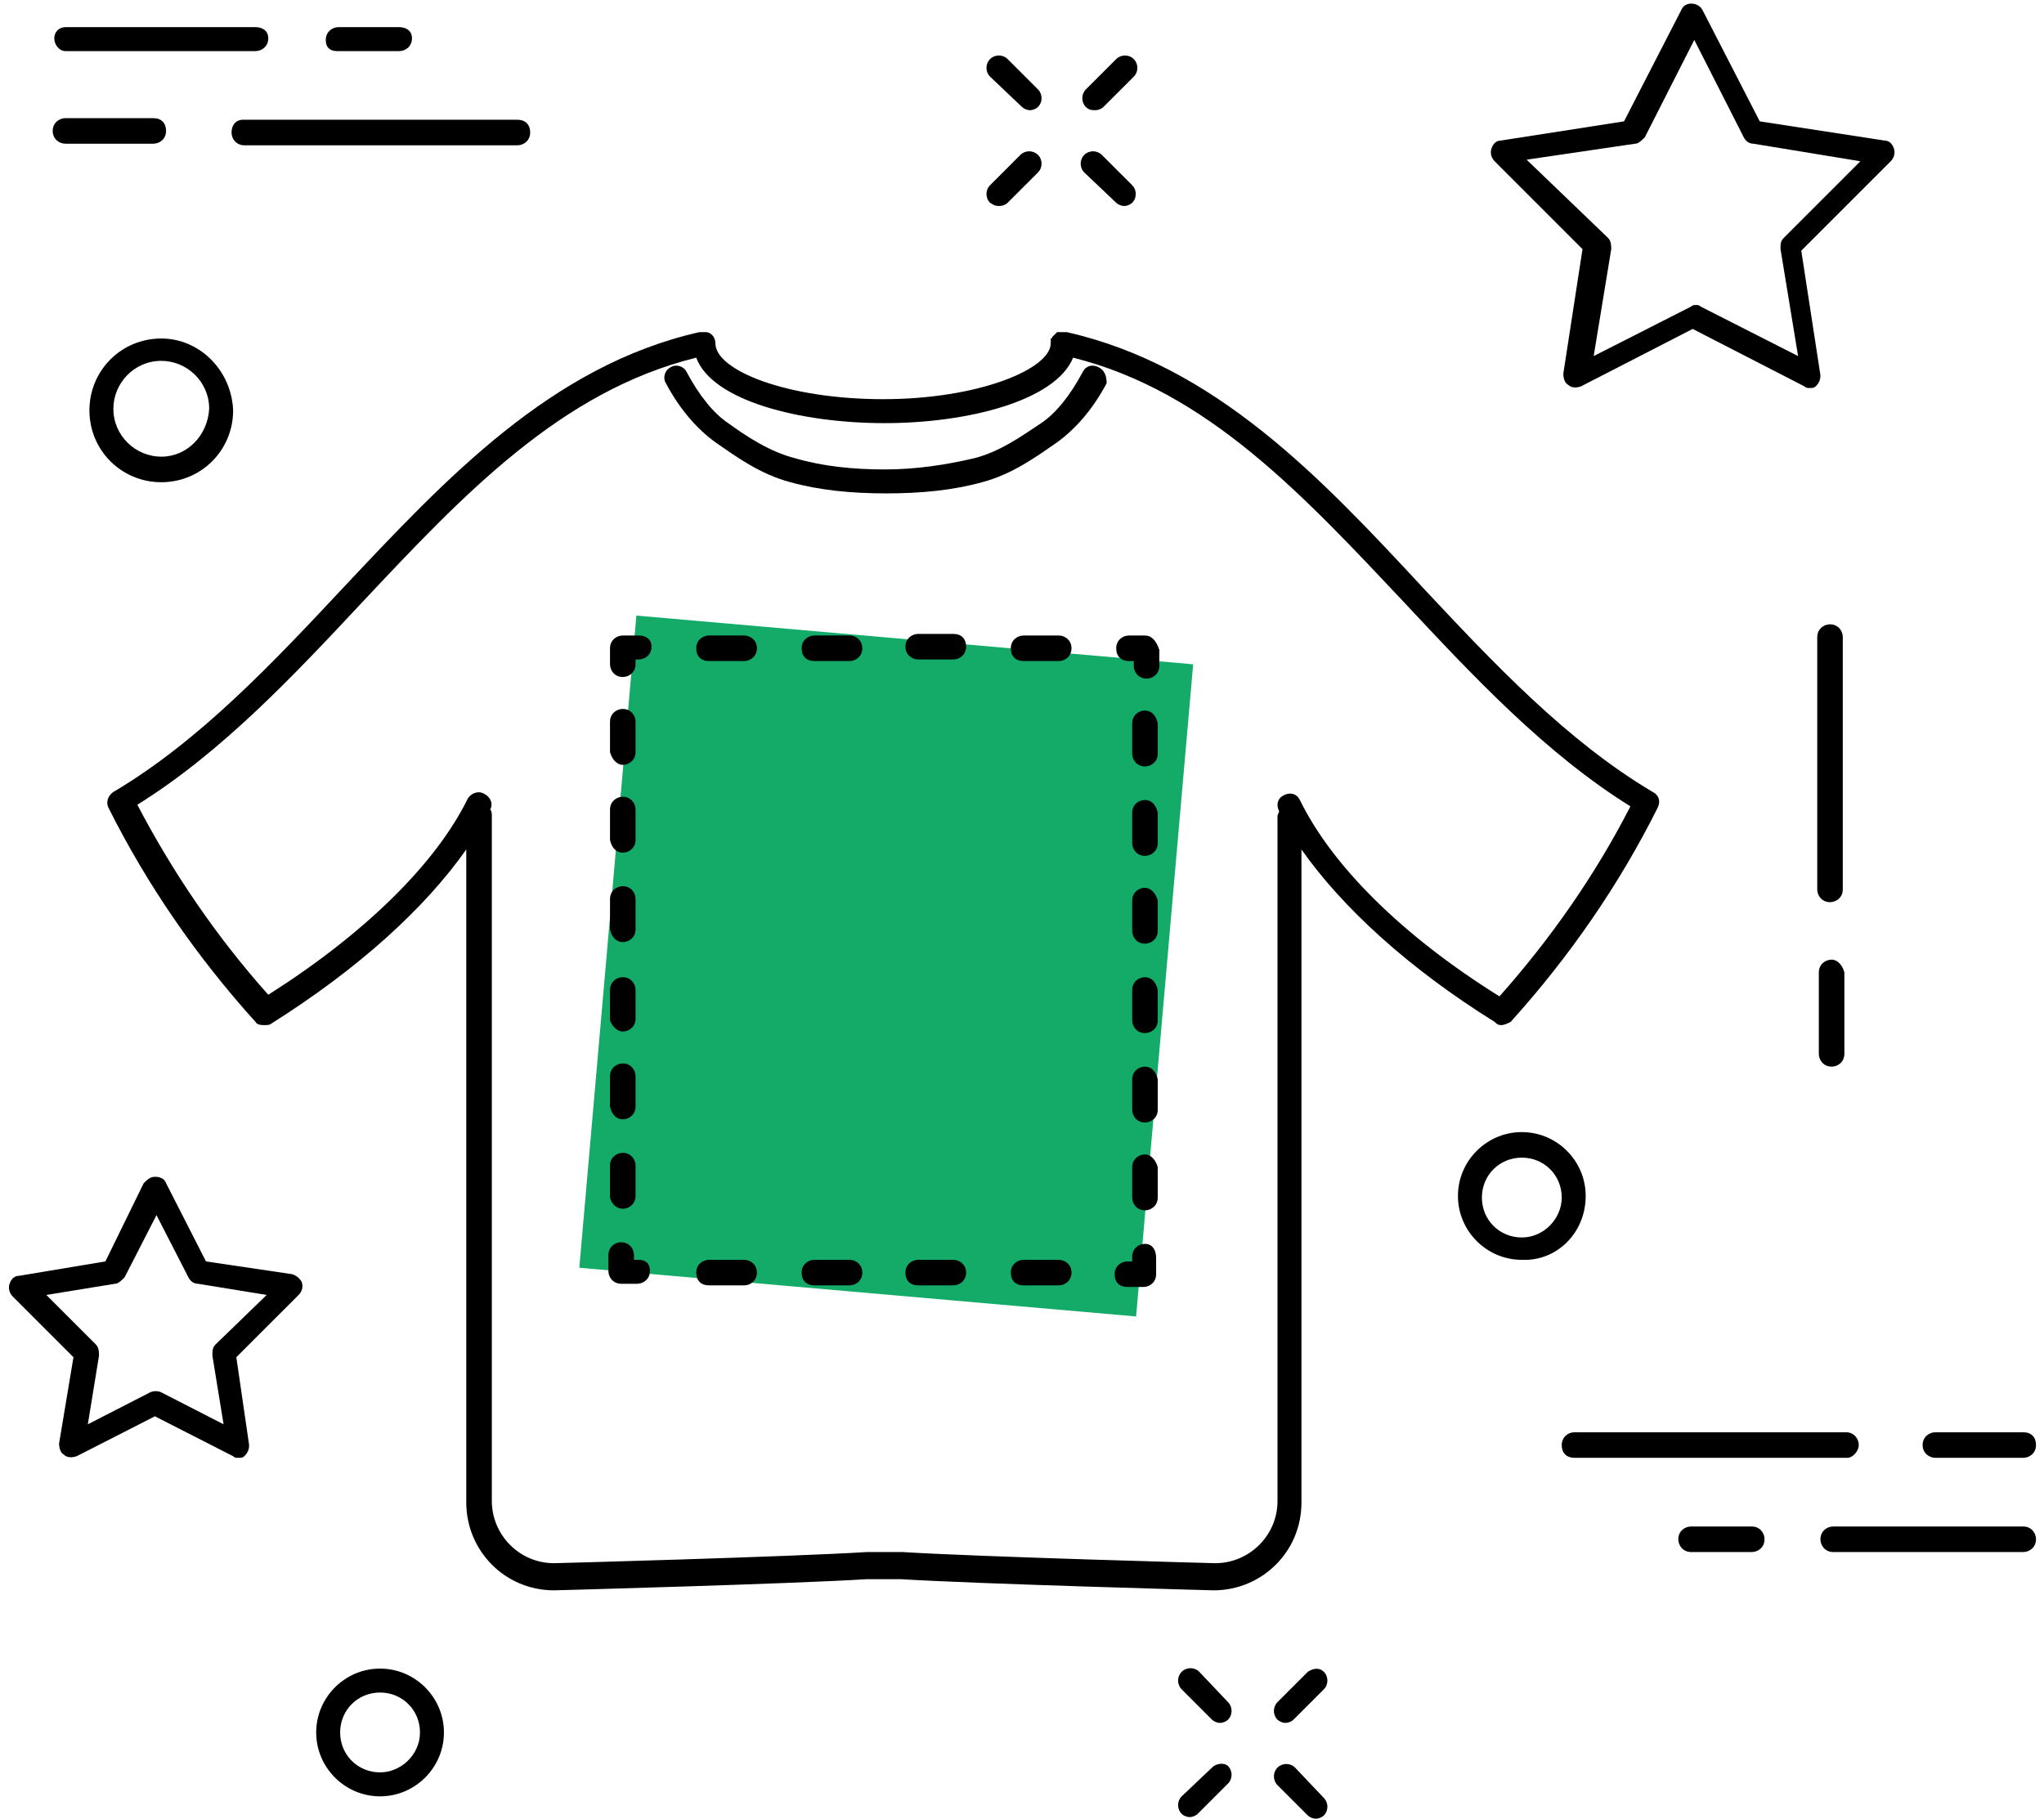 <?xml version="1.0" encoding="UTF-8"?>
<svg width="100px" height="89px" viewBox="0 0 100 89" version="1.1" xmlns="http://www.w3.org/2000/svg" xmlns:xlink="http://www.w3.org/1999/xlink">
    <!-- Generator: Sketch 48.2 (47327) - http://www.bohemiancoding.com/sketch -->
    <title>customer-1</title>
    <desc>Created with Sketch.</desc>
    <defs></defs>
    <g id="Artboard-5-Copy" stroke="none" stroke-width="1" fill="none" fill-rule="evenodd" transform="translate(-746, -1785)">
        <g id="customer-1" transform="translate(746, 1785)">
            <rect id="Rectangle" fill="#13AB67" transform="translate(43.359, 47.266) scale(-1, 1) rotate(-5) translate(-43.359, -47.266) " x="29.688" y="31.25" width="27.344" height="32.031"></rect>
            <g id="Group" fill="#000000" fill-rule="nonzero">
                <path d="M90.156,31.172 C90.156,30.859 89.922,30.547 89.531,30.547 C89.219,30.547 88.906,30.781 88.906,31.172 L88.906,43.516 C88.906,43.828 89.141,44.141 89.531,44.141 C89.844,44.141 90.156,43.906 90.156,43.516 L90.156,31.172 Z" id="Shape"></path>
                <path d="M89.609,46.953 C89.297,46.953 88.984,47.188 88.984,47.578 L88.984,51.562 C88.984,51.875 89.219,52.188 89.609,52.188 C89.922,52.188 90.234,51.953 90.234,51.562 L90.234,47.578 C90.156,47.266 89.922,46.953 89.609,46.953 Z" id="Shape"></path>
                <path d="M50,5.234 C50.078,5.312 50.234,5.391 50.391,5.391 C50.547,5.391 50.703,5.312 50.781,5.234 C51.016,5 51.016,4.609 50.781,4.375 L49.297,2.891 C49.062,2.656 48.672,2.656 48.438,2.891 C48.203,3.125 48.203,3.516 48.438,3.75 L50,5.234 Z" id="Shape"></path>
                <path d="M54.609,9.922 C54.688,10 54.844,10.078 55,10.078 C55.156,10.078 55.312,10 55.391,9.922 C55.625,9.688 55.625,9.297 55.391,9.062 L53.906,7.578 C53.672,7.344 53.281,7.344 53.047,7.578 C52.812,7.812 52.812,8.203 53.047,8.438 L54.609,9.922 Z" id="Shape"></path>
                <path d="M48.906,10.078 C49.062,10.078 49.219,10 49.297,9.922 L50.781,8.438 C51.016,8.203 51.016,7.812 50.781,7.578 C50.547,7.344 50.156,7.344 49.922,7.578 L48.438,9.062 C48.203,9.297 48.203,9.688 48.438,9.922 C48.672,10.078 48.75,10.078 48.906,10.078 Z" id="Shape"></path>
                <path d="M53.594,5.391 C53.75,5.391 53.906,5.312 53.984,5.234 L55.469,3.75 C55.703,3.516 55.703,3.125 55.469,2.891 C55.234,2.656 54.844,2.656 54.609,2.891 L53.125,4.375 C52.891,4.609 52.891,5 53.125,5.234 C53.281,5.391 53.438,5.391 53.594,5.391 Z" id="Shape"></path>
                <path d="M58.672,81.797 C58.438,81.562 58.047,81.562 57.812,81.797 C57.578,82.031 57.578,82.422 57.812,82.656 L59.297,84.141 C59.375,84.219 59.531,84.297 59.688,84.297 C59.844,84.297 60,84.219 60.078,84.141 C60.312,83.906 60.312,83.516 60.078,83.281 L58.672,81.797 Z" id="Shape"></path>
                <path d="M63.359,86.484 C63.125,86.25 62.734,86.25 62.5,86.484 C62.266,86.719 62.266,87.109 62.5,87.344 L63.984,88.828 C64.062,88.906 64.219,88.984 64.375,88.984 C64.531,88.984 64.688,88.906 64.766,88.828 C65,88.594 65,88.203 64.766,87.969 L63.359,86.484 Z" id="Shape"></path>
                <path d="M59.297,86.484 L57.812,87.891 C57.578,88.125 57.578,88.516 57.812,88.75 C57.891,88.828 58.047,88.906 58.203,88.906 C58.359,88.906 58.516,88.828 58.594,88.75 L60.078,87.266 C60.312,87.031 60.312,86.641 60.078,86.406 C59.922,86.25 59.531,86.25 59.297,86.484 Z" id="Shape"></path>
                <path d="M63.984,81.797 L62.5,83.281 C62.266,83.516 62.266,83.906 62.5,84.141 C62.578,84.219 62.734,84.297 62.891,84.297 C63.047,84.297 63.203,84.219 63.281,84.141 L64.766,82.656 C65,82.422 65,82.031 64.766,81.797 C64.531,81.562 64.219,81.641 63.984,81.797 Z" id="Shape"></path>
                <path d="M7.891,16.562 C5.938,16.562 4.375,18.125 4.375,20.078 C4.375,22.031 5.938,23.594 7.891,23.594 C9.844,23.594 11.406,22.031 11.406,20.078 C11.328,18.125 9.766,16.562 7.891,16.562 Z M7.891,22.344 C6.641,22.344 5.547,21.328 5.547,20 C5.547,18.75 6.562,17.656 7.891,17.656 C9.141,17.656 10.234,18.672 10.234,20 C10.156,21.328 9.141,22.344 7.891,22.344 Z" id="Shape"></path>
                <path d="M77.578,58.516 C77.578,56.797 76.172,55.391 74.453,55.391 C72.734,55.391 71.328,56.797 71.328,58.516 C71.328,60.234 72.734,61.641 74.453,61.641 C76.172,61.719 77.578,60.312 77.578,58.516 Z M74.453,60.547 C73.359,60.547 72.5,59.688 72.5,58.594 C72.5,57.5 73.359,56.641 74.453,56.641 C75.547,56.641 76.406,57.5 76.406,58.594 C76.406,59.609 75.547,60.547 74.453,60.547 Z" id="Shape"></path>
                <path d="M18.594,81.641 C16.875,81.641 15.469,83.047 15.469,84.766 C15.469,86.484 16.875,87.891 18.594,87.891 C20.312,87.891 21.719,86.484 21.719,84.766 C21.719,83.047 20.312,81.641 18.594,81.641 Z M18.594,86.719 C17.5,86.719 16.641,85.859 16.641,84.766 C16.641,83.672 17.5,82.812 18.594,82.812 C19.688,82.812 20.547,83.672 20.547,84.766 C20.547,85.859 19.609,86.719 18.594,86.719 Z" id="Shape"></path>
                <path d="M11.328,6.484 C11.328,6.797 11.562,7.109 11.953,7.109 L25.312,7.109 C25.625,7.109 25.938,6.875 25.938,6.484 C25.938,6.094 25.703,5.859 25.312,5.859 L11.875,5.859 C11.562,5.859 11.328,6.094 11.328,6.484 Z" id="Shape"></path>
                <path d="M3.203,7.031 L7.5,7.031 C7.812,7.031 8.125,6.797 8.125,6.406 C8.125,6.016 7.891,5.781 7.5,5.781 L3.203,5.781 C2.891,5.781 2.578,6.016 2.578,6.406 C2.578,6.797 2.891,7.031 3.203,7.031 Z" id="Shape"></path>
                <path d="M3.203,2.5 L12.5,2.5 C12.812,2.5 13.125,2.266 13.125,1.875 C13.125,1.484 12.812,1.328 12.5,1.328 L3.203,1.328 C2.891,1.328 2.656,1.562 2.656,1.875 C2.656,2.188 2.891,2.5 3.203,2.5 Z" id="Shape"></path>
                <path d="M16.484,2.5 L19.531,2.5 C19.844,2.5 20.156,2.266 20.156,1.875 C20.156,1.484 19.844,1.328 19.531,1.328 L16.562,1.328 C16.25,1.328 15.938,1.562 15.938,1.953 C15.938,2.344 16.172,2.5 16.484,2.5 Z" id="Shape"></path>
                <path d="M90.938,70.703 C90.938,70.391 90.703,70.078 90.312,70.078 L77.031,70.078 C76.719,70.078 76.406,70.312 76.406,70.703 C76.406,71.094 76.641,71.328 77.031,71.328 L90.391,71.328 C90.625,71.328 90.938,71.016 90.938,70.703 Z" id="Shape"></path>
                <path d="M94.688,71.328 L98.984,71.328 C99.297,71.328 99.609,71.094 99.609,70.703 C99.609,70.312 99.375,70.078 98.984,70.078 L94.688,70.078 C94.375,70.078 94.062,70.312 94.062,70.703 C94.062,71.094 94.375,71.328 94.688,71.328 Z" id="Shape"></path>
                <path d="M98.984,74.688 L89.688,74.688 C89.375,74.688 89.062,74.922 89.062,75.312 C89.062,75.625 89.297,75.938 89.688,75.938 L98.984,75.938 C99.297,75.938 99.609,75.703 99.609,75.312 C99.609,75 99.375,74.688 98.984,74.688 Z" id="Shape"></path>
                <path d="M85.703,74.688 L82.734,74.688 C82.422,74.688 82.109,74.922 82.109,75.312 C82.109,75.625 82.344,75.938 82.734,75.938 L85.703,75.938 C86.016,75.938 86.328,75.703 86.328,75.312 C86.328,75 86.094,74.688 85.703,74.688 Z" id="Shape"></path>
                <path d="M77.422,12.188 L76.484,18.281 C76.484,18.516 76.562,18.75 76.719,18.828 C76.875,18.984 77.109,18.984 77.344,18.906 L82.812,16.094 L88.281,18.906 C88.359,18.984 88.438,18.984 88.516,18.984 C88.672,18.984 88.75,18.984 88.828,18.906 C88.984,18.75 89.062,18.594 89.062,18.359 L88.125,12.266 L92.5,7.891 C92.656,7.734 92.734,7.5 92.656,7.266 C92.578,7.031 92.422,6.875 92.188,6.875 L86.094,5.938 L83.281,0.469 C83.047,0.078 82.422,0.078 82.266,0.469 L79.453,5.938 L73.438,6.875 C73.203,6.875 73.047,7.031 72.969,7.266 C72.891,7.5 72.969,7.734 73.125,7.891 L77.422,12.188 Z M80,7.031 C80.156,7.031 80.312,6.875 80.469,6.719 L82.891,1.953 L85.312,6.719 C85.391,6.875 85.547,7.031 85.781,7.031 L91.016,7.891 L87.266,11.641 C87.109,11.797 87.109,11.953 87.109,12.188 L87.969,17.422 L83.203,15 C83.125,14.922 83.047,14.922 82.969,14.922 C82.891,14.922 82.812,14.922 82.734,15 L77.969,17.422 L78.828,12.188 C78.828,12.031 78.828,11.797 78.672,11.641 L74.688,7.812 L80,7.031 Z" id="Shape"></path>
                <path d="M14.297,62.344 L10.078,61.719 L8.125,57.891 C8.047,57.656 7.812,57.578 7.578,57.578 C7.344,57.578 7.188,57.734 7.031,57.891 L5.156,61.719 L0.938,62.422 C0.703,62.422 0.547,62.578 0.469,62.812 C0.391,63.047 0.469,63.281 0.625,63.438 L3.594,66.406 L2.891,70.625 C2.891,70.859 2.969,71.094 3.125,71.172 C3.281,71.328 3.516,71.328 3.75,71.25 L7.578,69.297 L11.406,71.25 C11.484,71.328 11.562,71.328 11.641,71.328 C11.797,71.328 11.875,71.328 11.953,71.25 C12.109,71.094 12.188,70.938 12.188,70.703 L11.562,66.406 L14.609,63.359 C14.766,63.203 14.844,62.969 14.766,62.734 C14.688,62.578 14.531,62.422 14.297,62.344 Z M10.547,65.781 C10.391,65.938 10.391,66.094 10.391,66.328 L10.938,69.688 L7.891,68.125 C7.734,68.047 7.5,68.047 7.344,68.125 L4.297,69.688 L4.844,66.328 C4.844,66.172 4.844,65.938 4.688,65.781 L2.266,63.359 L5.625,62.812 C5.781,62.812 5.938,62.656 6.094,62.5 L7.656,59.453 L9.219,62.5 C9.297,62.656 9.453,62.812 9.688,62.812 L13.047,63.359 L10.547,65.781 Z" id="Shape"></path>
                <path d="M73.438,50.156 C73.594,50.156 73.75,50.078 73.906,50 C76.797,46.797 79.219,43.281 81.094,39.531 C81.25,39.219 81.172,38.906 80.859,38.75 C76.641,36.25 73.047,32.422 69.609,28.75 C64.609,23.359 59.453,17.891 52.188,16.25 C52.188,16.25 52.109,16.25 52.109,16.25 C52.109,16.25 52.031,16.25 52.031,16.25 C52.031,16.25 52.031,16.25 51.953,16.25 C51.875,16.25 51.875,16.25 51.797,16.25 C51.797,16.25 51.719,16.25 51.719,16.25 C51.719,16.25 51.641,16.328 51.641,16.328 C51.641,16.328 51.562,16.406 51.562,16.406 C51.562,16.406 51.484,16.484 51.484,16.484 C51.484,16.484 51.484,16.562 51.406,16.562 C51.406,16.562 51.406,16.562 51.406,16.641 C51.406,16.641 51.406,16.719 51.406,16.719 C51.406,16.719 51.406,16.797 51.406,16.797 C51.406,18.047 47.891,19.531 43.203,19.531 C38.516,19.531 35,18.125 35,16.797 C35,16.484 34.766,16.25 34.531,16.25 C34.531,16.25 34.531,16.25 34.453,16.25 C34.453,16.25 34.453,16.25 34.375,16.25 C34.375,16.25 34.375,16.25 34.297,16.25 C34.297,16.25 34.219,16.25 34.219,16.25 C26.953,17.891 21.797,23.438 16.797,28.75 C13.359,32.422 9.766,36.25 5.547,38.75 C5.312,38.906 5.156,39.219 5.312,39.531 C7.188,43.281 9.609,46.797 12.5,50 C12.578,50.156 12.812,50.156 12.969,50.156 C13.047,50.156 13.203,50.156 13.281,50.078 C17.5,47.422 20.781,44.453 22.812,41.562 L22.812,73.516 C22.812,75.859 24.688,77.812 27.109,77.812 C27.188,77.812 38.672,77.5 42.422,77.266 C42.969,77.266 43.516,77.266 44.062,77.266 C47.891,77.5 59.297,77.812 59.375,77.812 C61.719,77.812 63.672,75.938 63.672,73.516 L63.672,41.562 C65.703,44.453 68.984,47.422 73.125,50 C73.203,50.078 73.281,50.156 73.438,50.156 Z M63.594,39.141 C63.438,38.828 63.125,38.75 62.812,38.906 C62.5,39.062 62.422,39.375 62.578,39.688 C62.578,39.766 62.5,39.844 62.5,39.922 L62.5,73.438 C62.5,75.156 61.094,76.484 59.453,76.484 C59.375,76.484 47.891,76.172 44.141,75.938 C43.594,75.938 42.969,75.938 42.422,75.938 C38.672,76.172 27.266,76.484 27.109,76.484 C25.391,76.484 24.062,75.078 24.062,73.438 L24.062,39.922 C24.062,39.844 24.062,39.688 23.984,39.609 C24.141,39.297 23.984,38.984 23.672,38.828 C23.359,38.672 23.047,38.828 22.891,39.062 C21.328,42.266 17.812,45.703 13.125,48.672 C10.547,45.781 8.438,42.656 6.719,39.375 C10.859,36.797 14.375,33.047 17.734,29.453 C22.656,24.219 27.422,19.141 34.062,17.5 C34.844,19.609 39.141,20.703 43.281,20.703 C47.344,20.703 51.641,19.609 52.5,17.5 C59.062,19.141 63.75,24.219 68.75,29.531 C72.109,33.125 75.625,36.875 79.766,39.453 C78.047,42.812 75.859,45.938 73.359,48.75 C68.594,45.781 65.156,42.344 63.594,39.141 Z" id="Shape"></path>
                <path d="M53.75,17.969 C53.438,17.812 53.125,17.891 52.969,18.203 C52.344,19.375 51.641,20.234 50.938,20.703 C50,21.328 48.906,22.109 47.656,22.422 C46.328,22.734 44.844,22.969 43.281,22.969 C41.719,22.969 40.234,22.812 38.906,22.422 C37.656,22.109 36.484,21.328 35.625,20.703 C34.922,20.234 34.219,19.375 33.594,18.203 C33.438,17.891 33.047,17.812 32.812,17.969 C32.5,18.125 32.422,18.516 32.578,18.75 C33.281,20.078 34.141,21.016 35,21.641 C36.016,22.344 37.188,23.203 38.672,23.594 C40.078,23.984 41.641,24.141 43.359,24.141 C45.078,24.141 46.641,23.984 48.047,23.594 C49.531,23.203 50.703,22.344 51.719,21.641 C52.578,21.016 53.438,20.078 54.141,18.75 C54.141,18.438 54.062,18.125 53.75,17.969 Z" id="Shape"></path>
                <path d="M56.016,60.859 C55.703,60.859 55.391,61.094 55.391,61.484 L55.391,61.719 L55.156,61.719 C54.844,61.719 54.531,61.953 54.531,62.344 C54.531,62.734 54.766,62.969 55.156,62.969 L55.938,62.969 C56.25,62.969 56.562,62.734 56.562,62.344 L56.562,61.562 C56.562,61.094 56.328,60.859 56.016,60.859 Z" id="Shape"></path>
                <path d="M36.406,61.641 L34.688,61.641 C34.375,61.641 34.062,61.875 34.062,62.266 C34.062,62.656 34.297,62.891 34.688,62.891 L36.406,62.891 C36.719,62.891 37.031,62.656 37.031,62.266 C37.031,61.875 36.719,61.641 36.406,61.641 Z" id="Shape"></path>
                <path d="M41.562,61.641 L39.844,61.641 C39.531,61.641 39.219,61.875 39.219,62.266 C39.219,62.656 39.453,62.891 39.844,62.891 L41.562,62.891 C41.875,62.891 42.188,62.656 42.188,62.266 C42.188,61.875 41.875,61.641 41.562,61.641 Z" id="Shape"></path>
                <path d="M46.641,61.641 L44.922,61.641 C44.609,61.641 44.297,61.875 44.297,62.266 C44.297,62.656 44.531,62.891 44.922,62.891 L46.641,62.891 C46.953,62.891 47.266,62.656 47.266,62.266 C47.266,61.875 46.953,61.641 46.641,61.641 Z" id="Shape"></path>
                <path d="M51.797,61.641 L50.078,61.641 C49.766,61.641 49.453,61.875 49.453,62.266 C49.453,62.656 49.688,62.891 50.078,62.891 L51.797,62.891 C52.109,62.891 52.422,62.656 52.422,62.266 C52.422,61.875 52.109,61.641 51.797,61.641 Z" id="Shape"></path>
                <path d="M31.25,61.641 L31.016,61.641 L31.016,61.406 C31.016,61.094 30.781,60.781 30.391,60.781 C30.078,60.781 29.766,61.016 29.766,61.406 L29.766,62.188 C29.766,62.5 30,62.812 30.391,62.812 L31.172,62.812 C31.484,62.812 31.797,62.578 31.797,62.188 C31.797,61.797 31.562,61.641 31.25,61.641 Z" id="Shape"></path>
                <path d="M30.469,37.422 C30.781,37.422 31.094,37.188 31.094,36.797 L31.094,35.312 C31.094,35 30.859,34.688 30.469,34.688 C30.156,34.688 29.844,34.922 29.844,35.312 L29.844,36.797 C29.922,37.109 30.156,37.422 30.469,37.422 Z" id="Shape"></path>
                <path d="M30.469,59.141 C30.781,59.141 31.094,58.906 31.094,58.516 L31.094,57.031 C31.094,56.719 30.859,56.406 30.469,56.406 C30.156,56.406 29.844,56.641 29.844,57.031 L29.844,58.594 C29.922,58.906 30.156,59.141 30.469,59.141 Z" id="Shape"></path>
                <path d="M30.469,41.719 C30.781,41.719 31.094,41.484 31.094,41.094 L31.094,39.609 C31.094,39.297 30.859,38.984 30.469,38.984 C30.156,38.984 29.844,39.219 29.844,39.609 L29.844,41.094 C29.922,41.484 30.156,41.719 30.469,41.719 Z" id="Shape"></path>
                <path d="M30.469,54.766 C30.781,54.766 31.094,54.531 31.094,54.141 L31.094,52.656 C31.094,52.344 30.859,52.031 30.469,52.031 C30.156,52.031 29.844,52.266 29.844,52.656 L29.844,54.141 C29.922,54.531 30.156,54.766 30.469,54.766 Z" id="Shape"></path>
                <path d="M30.469,46.094 C30.781,46.094 31.094,45.859 31.094,45.469 L31.094,43.984 C31.094,43.672 30.859,43.359 30.469,43.359 C30.156,43.359 29.844,43.594 29.844,43.984 L29.844,45.469 C29.922,45.859 30.156,46.094 30.469,46.094 Z" id="Shape"></path>
                <path d="M30.469,50.469 C30.781,50.469 31.094,50.234 31.094,49.844 L31.094,48.438 C31.094,48.125 30.859,47.812 30.469,47.812 C30.156,47.812 29.844,48.047 29.844,48.438 L29.844,49.922 C29.922,50.156 30.156,50.469 30.469,50.469 Z" id="Shape"></path>
                <path d="M31.25,31.094 L30.469,31.094 C30.156,31.094 29.844,31.328 29.844,31.719 L29.844,32.5 C29.844,32.812 30.078,33.125 30.469,33.125 C30.781,33.125 31.094,32.891 31.094,32.5 L31.094,32.266 L31.25,32.266 C31.562,32.266 31.875,32.031 31.875,31.641 C31.875,31.25 31.562,31.094 31.25,31.094 Z" id="Shape"></path>
                <path d="M36.406,31.094 L34.688,31.094 C34.375,31.094 34.062,31.328 34.062,31.719 C34.062,32.109 34.297,32.344 34.688,32.344 L36.406,32.344 C36.719,32.344 37.031,32.109 37.031,31.719 C37.031,31.328 36.719,31.094 36.406,31.094 Z" id="Shape"></path>
                <path d="M41.562,31.094 L39.844,31.094 C39.531,31.094 39.219,31.328 39.219,31.719 C39.219,32.109 39.453,32.344 39.844,32.344 L41.562,32.344 C41.875,32.344 42.188,32.109 42.188,31.719 C42.188,31.328 41.875,31.094 41.562,31.094 Z" id="Shape"></path>
                <path d="M51.797,31.094 L50.078,31.094 C49.766,31.094 49.453,31.328 49.453,31.719 C49.453,32.109 49.688,32.344 50.078,32.344 L51.797,32.344 C52.109,32.344 52.422,32.109 52.422,31.719 C52.422,31.328 52.109,31.094 51.797,31.094 Z" id="Shape"></path>
                <path d="M44.922,32.266 L46.641,32.266 C46.953,32.266 47.266,32.031 47.266,31.641 C47.266,31.25 47.031,31.016 46.641,31.016 L44.922,31.016 C44.609,31.016 44.297,31.25 44.297,31.641 C44.297,32.031 44.609,32.266 44.922,32.266 Z" id="Shape"></path>
                <path d="M56.016,31.094 L55.234,31.094 C54.922,31.094 54.609,31.328 54.609,31.719 C54.609,32.109 54.844,32.344 55.234,32.344 L55.469,32.344 L55.469,32.578 C55.469,32.891 55.703,33.203 56.094,33.203 C56.406,33.203 56.719,32.969 56.719,32.578 L56.719,31.797 C56.562,31.328 56.328,31.094 56.016,31.094 Z" id="Shape"></path>
                <path d="M56.016,34.766 C55.703,34.766 55.391,35 55.391,35.391 L55.391,36.875 C55.391,37.188 55.625,37.5 56.016,37.5 C56.328,37.5 56.641,37.266 56.641,36.875 L56.641,35.391 C56.562,35 56.328,34.766 56.016,34.766 Z" id="Shape"></path>
                <path d="M56.016,43.438 C55.703,43.438 55.391,43.672 55.391,44.062 L55.391,45.547 C55.391,45.859 55.625,46.172 56.016,46.172 C56.328,46.172 56.641,45.938 56.641,45.547 L56.641,44.062 C56.562,43.75 56.328,43.438 56.016,43.438 Z" id="Shape"></path>
                <path d="M56.016,39.141 C55.703,39.141 55.391,39.375 55.391,39.766 L55.391,41.25 C55.391,41.562 55.625,41.875 56.016,41.875 C56.328,41.875 56.641,41.641 56.641,41.25 L56.641,39.766 C56.562,39.375 56.328,39.141 56.016,39.141 Z" id="Shape"></path>
                <path d="M56.016,56.484 C55.703,56.484 55.391,56.719 55.391,57.109 L55.391,58.594 C55.391,58.906 55.625,59.219 56.016,59.219 C56.328,59.219 56.641,58.984 56.641,58.594 L56.641,57.109 C56.562,56.797 56.328,56.484 56.016,56.484 Z" id="Shape"></path>
                <path d="M56.016,52.188 C55.703,52.188 55.391,52.422 55.391,52.812 L55.391,54.297 C55.391,54.609 55.625,54.922 56.016,54.922 C56.328,54.922 56.641,54.688 56.641,54.297 L56.641,52.812 C56.562,52.422 56.328,52.188 56.016,52.188 Z" id="Shape"></path>
                <path d="M56.016,47.812 C55.703,47.812 55.391,48.047 55.391,48.438 L55.391,49.922 C55.391,50.234 55.625,50.547 56.016,50.547 C56.328,50.547 56.641,50.312 56.641,49.922 L56.641,48.438 C56.562,48.047 56.328,47.812 56.016,47.812 Z" id="Shape"></path>
            </g>
        </g>
    </g>
</svg>
